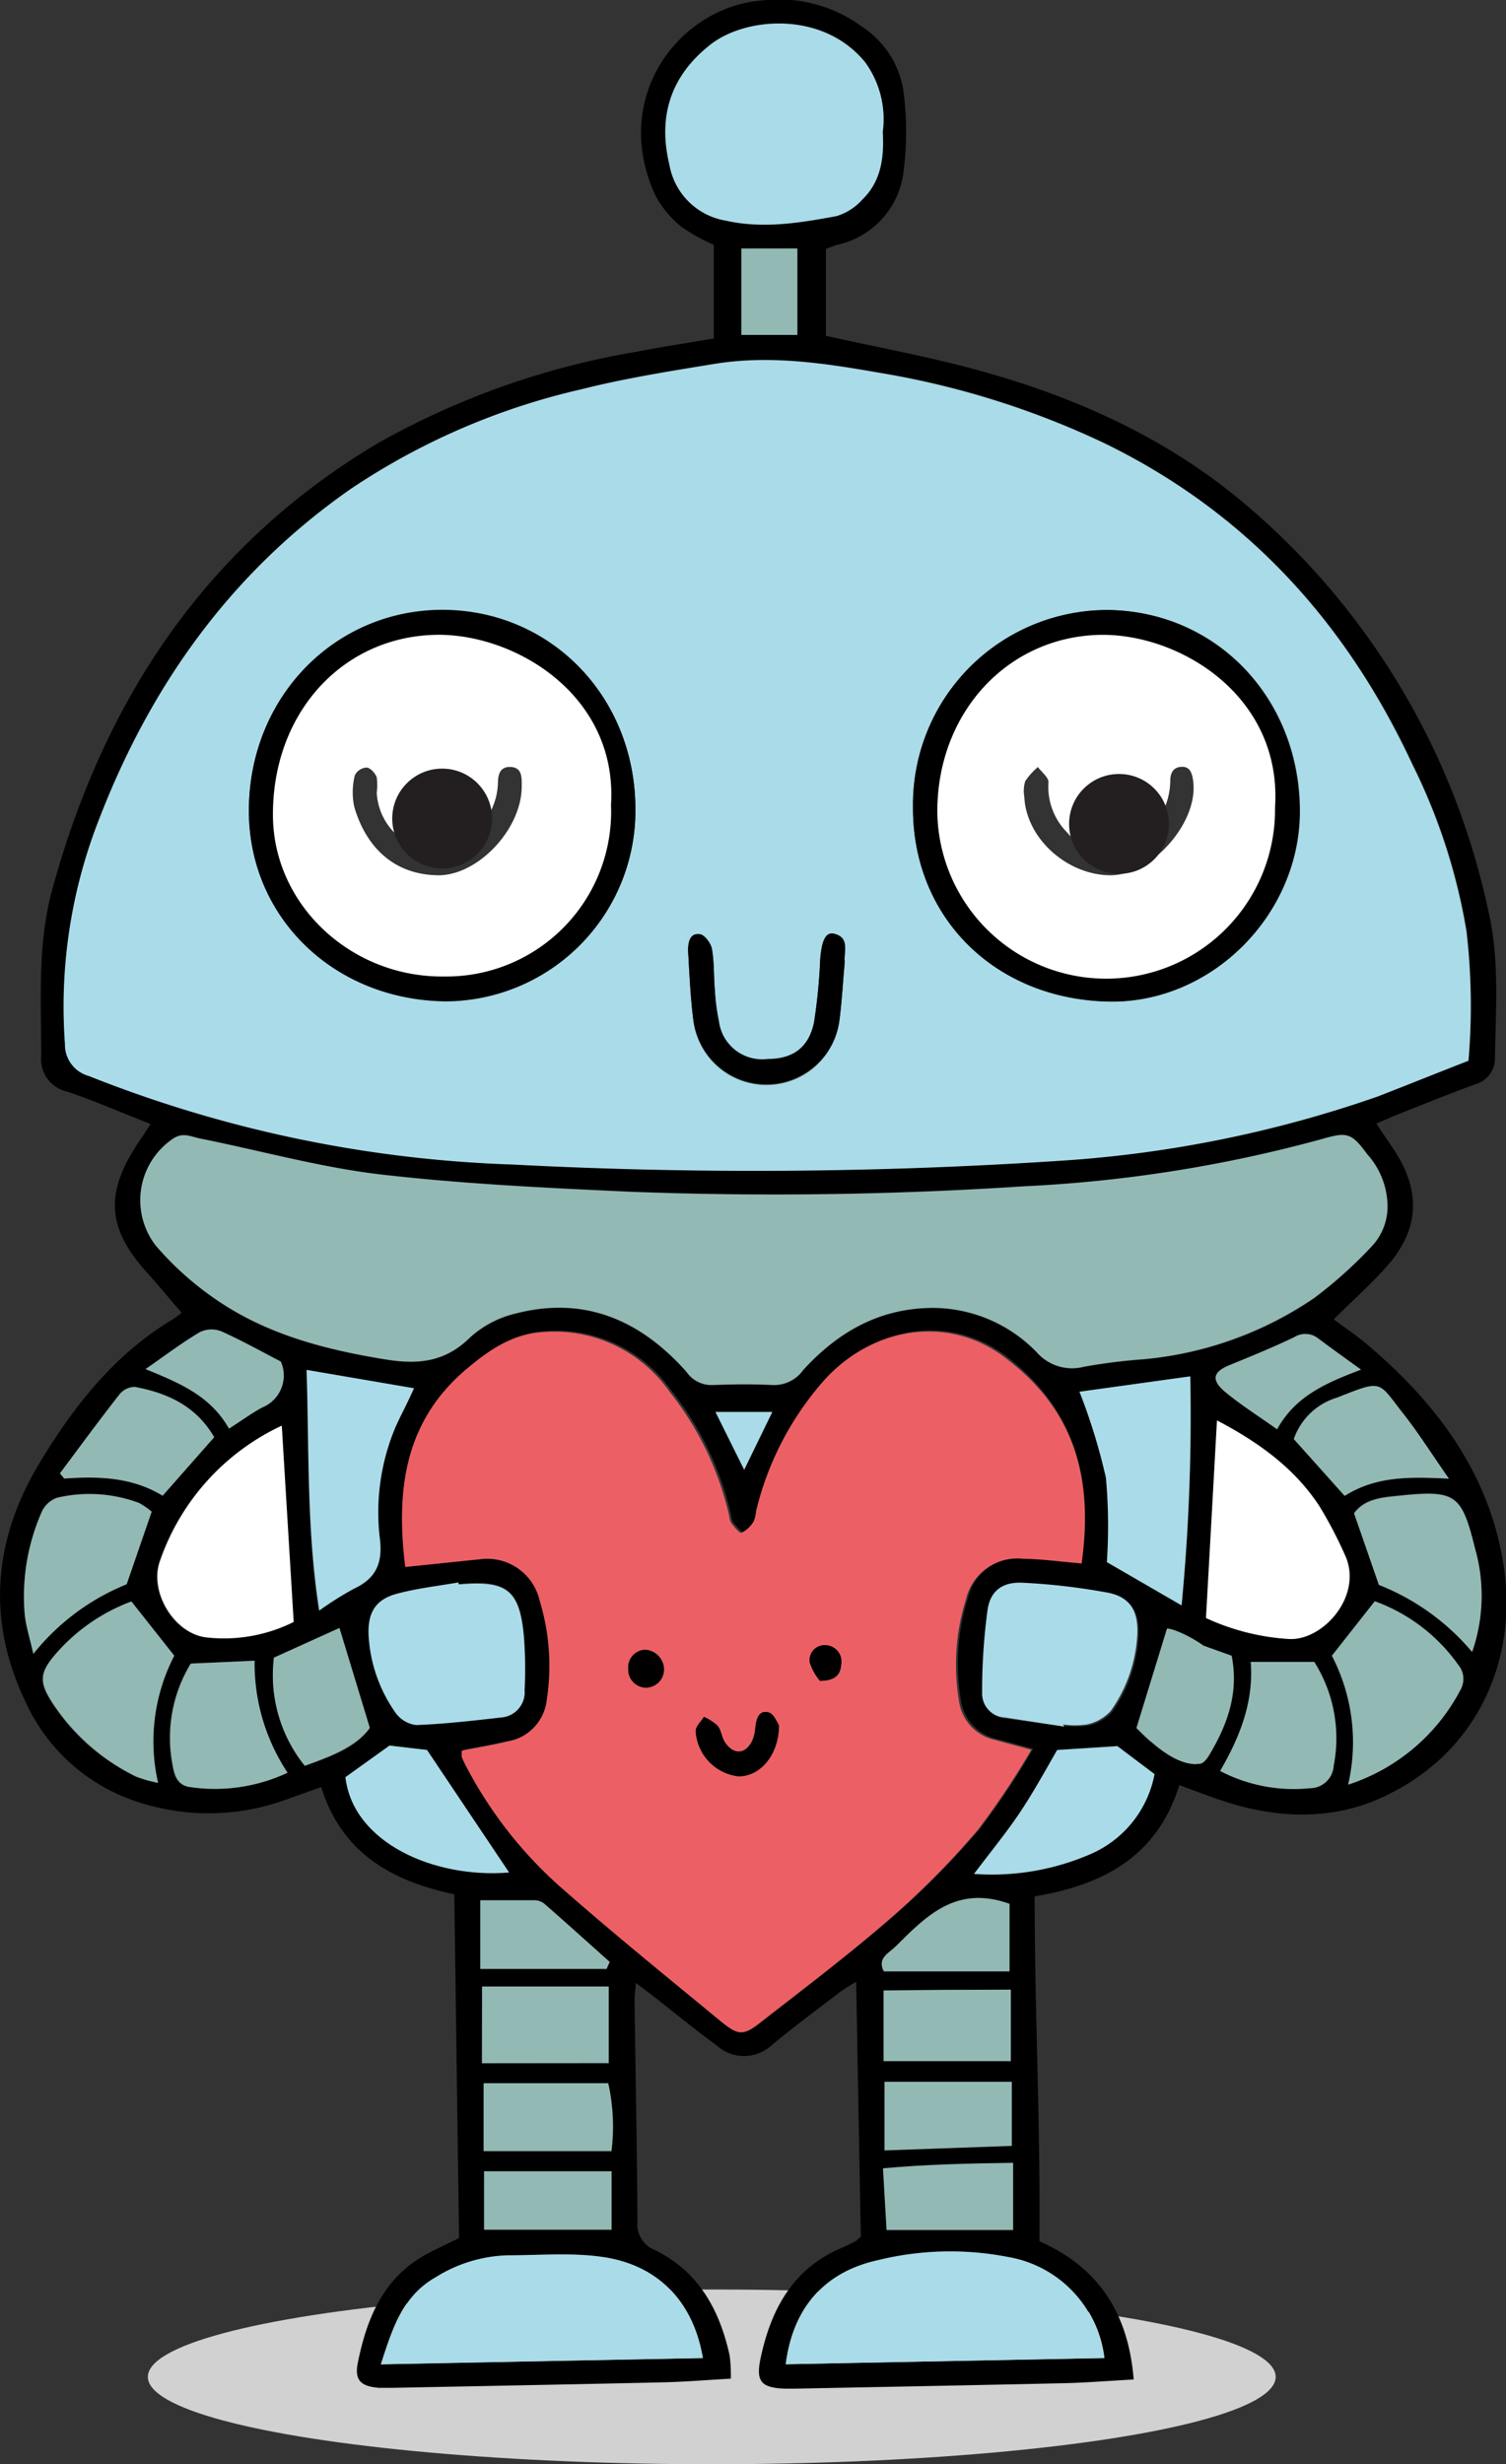 <svg id="Capa_3" data-name="Capa 3" xmlns="http://www.w3.org/2000/svg" viewBox="0 0 126.4 206.76"><rect x="0" y="0" width="126.4" height="206.76" fill="#333333" stroke="none"/><defs><style>.cls-1{fill:#d1d1d1;}.cls-2,.cls-3,.cls-4,.cls-5,.cls-6{fill-rule:evenodd;}.cls-3{fill:#aadbe8;}.cls-4{fill:#ec6065;}.cls-5{fill:#93b9b5;}.cls-6{fill:#fff;}.cls-7{fill:#231f20;}</style></defs><title>coolito3</title><ellipse class="cls-1" cx="59.74" cy="199.43" rx="47.33" ry="7.33"/><path class="cls-2" d="M105.52,206c-.13-7.07-.26-14.1-.39-21.41-.59.38-1,.6-1.37.88-1.92,1.47-3.87,2.91-5.73,4.46a3.42,3.42,0,0,1-4.62,0c-1.84-1.33-3.59-2.79-5.38-4.18l-1.39-1.05c-.06.73-.12,1.14-.11,1.55.08,6.16.21,12.33.24,18.49a2.33,2.33,0,0,0,1.49,2.38c3.65,1.81,5.41,5,6.25,8.84a12.55,12.55,0,0,1,.1,1.94c-2,.11-3.88.27-5.76.31-7.55.17-15.11.31-22.66.46-.37,0-.74,0-1.1,0-1.53-.12-2.08-.63-1.79-2.09.77-3.85,2.22-7.31,6-9.25.78-.4,1.57-.77,2.5-1.23-.13-9.57-.27-19.15-.4-28.84-5.31-1.13-9.45-3.48-11.17-9-1.05.38-1.93.68-2.8,1a19,19,0,0,1-12.34.33,15.61,15.61,0,0,1-9.58-8.27c-3.31-6.76-2.9-13.5.93-20C39.34,136.46,42.78,132,47.8,129a6.6,6.6,0,0,0,.71-.54c-.88-1-1.69-2-2.57-3-3.75-4-4-7-.85-11.58.25-.36.48-.73.82-1.25-2.4-.94-4.67-1.93-7-2.72a2.78,2.78,0,0,1-2.18-3c0-4.77-.34-9.55,1-14.22,4.38-15.83,12.93-28.66,27.25-37.18A66.58,66.58,0,0,1,86.6,47.85c2.15-.42,4.31-.74,6.58-1.13V38.86a15.18,15.18,0,0,1-2.78-1.56,8.35,8.35,0,0,1-2.18-2.7c-3.71-8.28,2.19-15.72,9-16.24a11.78,11.78,0,0,1,8.47,2.25A7.8,7.8,0,0,1,109.1,26a25.85,25.85,0,0,1,0,6.75,7.13,7.13,0,0,1-5.59,6.12,9.62,9.62,0,0,0-.92.34V46.5c4.07.9,8,1.63,11.91,2.65,8.52,2.25,16.48,5.71,23.29,11.48a61.34,61.34,0,0,1,20.35,33.91c1,4.12.68,8.32.6,12.5a2.26,2.26,0,0,1-1.68,2.27c-2.14.78-4.24,1.63-6.36,2.47-.6.24-1.19.51-1.91.81.64,1,1.23,1.78,1.75,2.64,1.91,3.13,1.78,6.15-.58,9-1.4,1.66-3.06,3.1-4.75,4.79.85.63,1.74,1.23,2.57,1.91,6,5,10.52,11,11.7,18.8,1.21,8.09-2.37,15.92-10.41,19.49-4.26,1.89-8.89,1.65-13.35.14-1.1-.37-2.18-.79-3.47-1.26-1.83,5.91-6.27,8.36-12.14,9.33,0,9.61.49,19.18.4,28.94,4.92,2.17,7.47,6,7.91,11.6-2.08.11-4,.27-5.84.31-7.55.17-15.11.31-22.67.46h-.66c-2.07-.06-2.56-.56-2.15-2.52.87-4.14,2.72-7.58,6.87-9.32.4-.17.79-.38,1.19-.57C105.2,206.26,105.26,206.21,105.52,206Zm51-98.7a54,54,0,0,0-.15-10.91,49.62,49.62,0,0,0-4.54-14C146.27,70.55,137.91,61.31,126,55.5a71.07,71.07,0,0,0-19-5.94c-4.56-.8-9.14-1.48-13.77-.73C89.44,49.45,85.66,50.05,82,51A57.77,57.77,0,0,0,62.7,59.35c-10,7-16.78,16.43-21.13,27.76a43,43,0,0,0-2.84,18.76,2.72,2.72,0,0,0,2,2.69A105.57,105.57,0,0,0,76.29,116a389.48,389.48,0,0,0,46.19-.33,100.15,100.15,0,0,0,26.43-5.38C151.46,109.36,154,108.32,156.52,107.32ZM124.05,149.5c1-6.89-.42-12.67-6.05-17.18-5-4-11.61-2.65-15.54,1.89a25.55,25.55,0,0,0-5.58,10.86,2.41,2.41,0,0,1-.21.85,2.54,2.54,0,0,1-1,.93c-.17.06-.6-.49-.85-.8a1.53,1.53,0,0,1-.19-.63,26,26,0,0,0-5-10.41,11.79,11.79,0,0,0-10.64-5c-2.6.17-4.53,1.51-6.4,3.09-5.25,4.43-5.93,10.23-5.15,16.62l6.28-.65a4.51,4.51,0,0,1,5,3.46,18.71,18.71,0,0,1,.61,8.26,4,4,0,0,1-3.36,3.58c-1.26.31-2.54.51-3.79.76,0,.24-.07.41,0,.52.14.34.31.66.48,1a35.45,35.45,0,0,0,8.2,10.26c4.29,3.78,8.74,7.38,13.15,11,1.42,1.17,1.79,1.2,3.26,0,3.7-2.89,7.44-5.73,11-8.81a69.28,69.28,0,0,0,7.25-7.35,67.08,67.08,0,0,0,4.47-6.7l-3.08-.83a3.88,3.88,0,0,1-3-3.34,18.32,18.32,0,0,1,.6-8.47,4.43,4.43,0,0,1,4.8-3.38C120.68,149.13,122.2,149.34,124.05,149.5Zm25.66-30.35a6.59,6.59,0,0,0-1.68-4c-1.29-1.75-1.64-1.89-3.67-1.31a115.15,115.15,0,0,1-25.13,4,320.14,320.14,0,0,1-33,.46c-7-.33-14.07-.65-21.05-1.46-5.07-.59-10.05-2-15.07-3-.76-.16-1.48-.58-2.3,0a6.22,6.22,0,0,0-1.49,8.93A25.49,25.49,0,0,0,51,127.1c4.39,3.15,9.46,4.48,14.74,5.33,2.75.44,4.92.16,7-1.87a8.66,8.66,0,0,1,3.82-2c5.8-1.5,10.5.57,14.33,4.89a2.54,2.54,0,0,0,2.19,1.11c1.68-.07,3.37-.09,5.06,0a3,3,0,0,0,2.56-1.27c2.91-3.21,6.44-5.23,10.94-5.2a12.18,12.18,0,0,1,8.66,3.73,3.94,3.94,0,0,0,3.94,1.21,47.3,47.3,0,0,1,5-.63,30.29,30.29,0,0,0,14.34-5.14A36.82,36.82,0,0,0,148.3,123,4.9,4.9,0,0,0,149.71,119.15ZM107.36,29.39a8.11,8.11,0,0,0-1.48-5.84c-3.51-4.31-10-3.82-12.94-1.51-3.36,2.61-4.43,6-3.48,10.14a5.75,5.75,0,0,0,4.68,4.65c3.16.72,6.26.2,9.34-.37a4.76,4.76,0,0,0,2.16-1.38C107.25,33.52,107.48,31.49,107.36,29.39ZM92.26,216.17c-.78-4.61-3.6-7.68-8.16-8.43-2.7-.45-5.52-.17-8.29-.18a12,12,0,0,0-6,1.84c-2.74,1.54-3.58,4.2-4.58,7.3Zm7,.52,26.71-.52a9.76,9.76,0,0,0-8.06-8.48,25.38,25.38,0,0,0-10.89.26C102.41,208.94,99.81,212,99.22,216.69Zm35.27-62.61a19.32,19.32,0,0,0,6.83,1.75c2.92.28,6.45-3.63,4.8-7.1a35.07,35.07,0,0,0-2.14-4.07c-2.08-3.19-5.07-5.32-8.57-7.16C135.09,143.15,134.8,148.55,134.49,154.08ZM56.92,137.94A19.57,19.57,0,0,0,46.64,149.3c-.91,2.58,1.19,6.06,3.86,6.4a13.1,13.1,0,0,0,7.36-1.29Zm65.68,25.25,0-.08a7,7,0,0,0,2,0,3.75,3.75,0,0,0,2-1.13,12.13,12.13,0,0,0,2.24-6.55c.05-1.85-.61-3-2.43-3.37a53.61,53.61,0,0,0-7.14-.84c-1.69-.11-2.75.59-3,2.24a50.92,50.92,0,0,0-.46,7,2,2,0,0,0,1.9,2.06ZM71.77,151.25c0-.06,0-.12,0-.18-1.71.3-3.46.49-5.13.94s-2.46,1.55-2.4,3.41A12.42,12.42,0,0,0,66.45,162,2.49,2.49,0,0,0,68.2,163c2.4-.09,4.79-.37,7.18-.64a2.12,2.12,0,0,0,1.92-2.29,34.93,34.93,0,0,0-.05-4.37c-.34-4-1.38-4.83-5.26-4.51Zm52.11-16.16a50,50,0,0,1,2.22,7.22,45,45,0,0,1,.08,7.08l6.27,3.63a167,167,0,0,0,.73-19.22ZM59,133.26c.2,6.81,0,13.36,1,20.19a27.94,27.94,0,0,1,2.89-1.82c1.84-.85,2.44-2.11,2.2-4.16A18.43,18.43,0,0,1,66.49,138c.45-1.05,1-2.05,1.59-3.2Zm87.39,34.8a16.33,16.33,0,0,0,9.47-8,1.85,1.85,0,0,0-.22-2.05,14.75,14.75,0,0,0-7-5.33l-3.6,4.57A15.72,15.72,0,0,1,146.42,168.06Zm-99.88-.15a15.62,15.62,0,0,1,1.37-10.67l-3.6-4.55A15.58,15.58,0,0,0,38,157c-1.46,1.66-1.54,2.45-.33,4.28a17.6,17.6,0,0,0,7,6.13A11.18,11.18,0,0,0,46.54,167.91ZM122,165.15c-1.1,1.86-2.08,3.67-3.22,5.38s-2.38,3.21-3.75,5a20.8,20.8,0,0,0,9.75-1.65,9.16,9.16,0,0,0,5.4-6.72l-3.12-2.35Zm-76-20a6.25,6.25,0,0,0-1.1-.75,11.86,11.86,0,0,0-6.9-.43,2.25,2.25,0,0,0-1.27,1.29,17.57,17.57,0,0,0-1.38,8.56c.11,1,.41,1.89.72,3.25a19.2,19.2,0,0,1,7.83-5.84Zm110.78,11.77a14.4,14.4,0,0,0,.28-8.73c-1.12-4.53-1.62-4.9-6.32-4.42-1.44.15-2.92.23-3.83,1.48l2.08,6A19.68,19.68,0,0,1,156.83,156.93ZM76,175.43l-6.89-10.28L66,164.78l-3.7,2.65C62.94,173,69.79,175.94,76,175.43Zm59.64-8.52a13.34,13.34,0,0,0,7.5,1.44,2,2,0,0,0,2-1.89,12,12,0,0,0-1.62-8.71h-5.32C138.51,161.16,137.31,164.11,135.68,166.91Zm-86.4-9a12,12,0,0,0-1.5,8.63c.14.79.4,1.57,1.42,1.72a14.39,14.39,0,0,0,8.2-1.2,16.59,16.59,0,0,1-2.77-9.4Zm24.45,33.54H84.36V185H73.73ZM38.3,141.94l.35.42c2.87-.2,5.7-.11,8.26,1.44l4.33-4.91c-1.53-2.63-3.93-3.71-6.67-4.22a1.68,1.68,0,0,0-1.28.63C41.59,137.5,40,139.73,38.3,141.94Zm116.58.45c-1.42-2-2.51-3.77-3.77-5.36-2.23-2.82-1.7-3-5.61-1.44a5.53,5.53,0,0,0-3.65,3.48l4.27,4.77C148.73,142.19,151.51,142.21,154.88,142.39Zm-36.77,42.88h-5.52l-5.16.05v5.93h10.68Zm.08,7.69H107.51v5.75l10.68-.38Zm-56.42-38-5.51,2.48a12.11,12.11,0,0,0,2.59,9.07c2.33-.82,4.35-1.61,5.46-3.18Zm12.09,38.2v5.69H84.6a16.76,16.76,0,0,0-.27-5.69Zm44.44,6.68c-3.75.06-7.27.13-10.91.45.11,1.95.21,3.58.3,5.17H118.3Zm-44.4,5.61H84.6V200.5H73.9ZM118,178.06c-4.46-1.61-7,1-9.55,3.56-.59.58-1.58,1-1,2.1H118Zm-65.5-39.87c1.07-.69,1.89-1.29,2.77-1.77a2.89,2.89,0,0,0,1.56-3.85c-1.63-.84-3.28-1.77-5-2.54a2.24,2.24,0,0,0-1.79.07c-1.48.87-2.85,1.92-4.56,3.1C48.36,134.37,50.93,135.43,52.49,138.19Zm31.69,45.33.26-.58c-1.83-1.63-3.65-3.28-5.5-4.89a1.35,1.35,0,0,0-.81-.28c-1.51,0-3,0-4.55,0v5.76h10.6Zm63.32-50.28c-1.43-1-2.51-1.8-3.56-2.59a1.73,1.73,0,0,0-2-.13c-1.78.86-3.61,1.59-5.44,2.35-1.37.57-1.59,1.25-.44,2.21,1.33,1.12,2.82,2.05,4.41,3.18C142,135.48,144.51,134.37,147.5,133.24Zm-52-94.06v7.25h4.7V39.17Zm38.63,117.17a12,12,0,0,0-.41,1.57c-.28,2.32-.55,4.65-.74,7a1.61,1.61,0,0,0,.46,1.27c.65.44,1.06-.15,1.37-.66,1.49-2.51,2.45-5.13,1.84-8.26Zm-5.48,7c.55.48,1.06,1.4,2.23,1.4.35-2.84.7-5.58,1-8.32.09-.74.13-1.48-.69-1.43ZM93.32,136.79l2.41,4.85,2.36-4.85Z" transform="translate(-33.27 -18.32)"/><path class="cls-3" d="M156.52,107.32c-2.57,1-5.06,2-7.61,3a100.15,100.15,0,0,1-26.43,5.38,389.48,389.48,0,0,1-46.19.33,105.57,105.57,0,0,1-35.57-7.43,2.72,2.72,0,0,1-2-2.69A43,43,0,0,1,41.57,87.1C45.93,75.78,52.69,66.33,62.7,59.35A57.77,57.77,0,0,1,82,51c3.69-.93,7.47-1.53,11.23-2.14,4.63-.76,9.21-.07,13.77.73a71.07,71.07,0,0,1,19,5.94c11.9,5.81,20.26,15,25.81,26.94a49.62,49.62,0,0,1,4.54,14A54,54,0,0,1,156.52,107.32ZM109.9,86c-.07,9.29,6.89,16.19,16.48,16.36,8.5.15,15.89-7.17,16-15.8.08-9.53-6.9-16.93-16.07-17.05A16.32,16.32,0,0,0,109.9,86ZM86.6,86.2c0-9.37-7.1-16.69-16.15-16.72S54.18,76.84,54.16,86.31c0,9,7.22,16,16.63,16A16,16,0,0,0,86.6,86.2Zm17.56,13h0a2.11,2.11,0,0,0,0-.22c-.05-.82.4-1.86-.8-2.22-.76-.23-1.12.45-1.25,2.12a47.44,47.44,0,0,1-.51,5.24c-.42,2.16-1.74,3.1-3.89,3.13a3.66,3.66,0,0,1-4.1-3.16,17.62,17.62,0,0,1-.34-2.61c-.1-1.17-.05-2.36-.25-3.5-.08-.46-.59-1.15-1-1.2-.85-.12-1,.65-1,1.35.12,1.9.19,3.81.43,5.7a6.18,6.18,0,0,0,12.29,0C103.94,102.23,104,100.69,104.16,99.16Z" transform="translate(-33.27 -18.32)"/><path class="cls-4" d="M124.05,149.5c-1.85-.16-3.37-.37-4.9-.39a4.43,4.43,0,0,0-4.8,3.38,18.32,18.32,0,0,0-.6,8.47,3.88,3.88,0,0,0,3,3.34l3.08.83a67.08,67.08,0,0,1-4.47,6.7,69.28,69.28,0,0,1-7.25,7.35c-3.53,3.08-7.28,5.92-11,8.81-1.47,1.15-1.84,1.12-3.26,0-4.41-3.64-8.86-7.24-13.15-11a35.45,35.45,0,0,1-8.2-10.26c-.17-.32-.34-.65-.48-1,0-.12,0-.28,0-.52,1.25-.25,2.53-.45,3.79-.76a4,4,0,0,0,3.36-3.58,18.71,18.71,0,0,0-.61-8.26,4.51,4.51,0,0,0-5-3.46l-6.28.65c-.78-6.4-.1-12.19,5.15-16.62,1.88-1.58,3.81-2.92,6.4-3.09a11.79,11.79,0,0,1,10.64,5,26,26,0,0,1,5,10.41,1.53,1.53,0,0,0,.19.63c.25.31.68.86.85.8a2.54,2.54,0,0,0,1-.93,2.41,2.41,0,0,0,.21-.85,25.55,25.55,0,0,1,5.58-10.86c3.94-4.54,10.58-5.86,15.54-1.89C123.63,136.83,125,142.61,124.05,149.5Zm-25.4,13.57c-.15-.2-.43-1-.87-1.07-.83-.22-1,.53-1.11,1.24a3.6,3.6,0,0,1-.23,1.06c-.54,1.22-1.58,1.33-2.32.21-.27-.41-.3-1-.61-1.38a4.29,4.29,0,0,0-1.16-.76c-.24.4-.69.79-.69,1.19a4.06,4.06,0,0,0,3.58,3.8C97,167.39,98.61,165.61,98.65,163.07ZM89,158.46a1.68,1.68,0,0,0-1.57-1.72A1.48,1.48,0,0,0,86,158.33a1.51,1.51,0,0,0,1.42,1.59A1.53,1.53,0,0,0,89,158.46Zm13.1.89c1.25,0,1.71-.49,1.78-1.36a1.37,1.37,0,0,0-1.34-1.63,1.25,1.25,0,0,0-1.29,1.45A4.53,4.53,0,0,0,102.09,159.35Z" transform="translate(-33.27 -18.32)"/><path class="cls-5" d="M149.71,119.15A4.9,4.9,0,0,1,148.3,123a36.82,36.82,0,0,1-4.73,4.22,30.29,30.29,0,0,1-14.34,5.14,47.3,47.3,0,0,0-5,.63,3.94,3.94,0,0,1-3.94-1.21,12.18,12.18,0,0,0-8.66-3.73c-4.5,0-8,2-10.94,5.2a3,3,0,0,1-2.56,1.27c-1.68-.08-3.37-.06-5.06,0a2.54,2.54,0,0,1-2.19-1.11c-3.84-4.32-8.54-6.39-14.33-4.89a8.66,8.66,0,0,0-3.82,2c-2,2-4.22,2.31-7,1.87-5.29-.85-10.35-2.17-14.74-5.33a25.49,25.49,0,0,1-4.68-4.27,6.22,6.22,0,0,1,1.49-8.93c.83-.56,1.54-.14,2.3,0,5,1,10,2.4,15.07,3,7,.81,14,1.14,21.05,1.46a320.14,320.14,0,0,0,33-.46,115.15,115.15,0,0,0,25.13-4c2-.58,2.39-.44,3.67,1.31A6.59,6.59,0,0,1,149.71,119.15Z" transform="translate(-33.27 -18.32)"/><path class="cls-3" d="M107.36,29.39c.12,2.09-.11,4.12-1.72,5.68a4.76,4.76,0,0,1-2.16,1.38c-3.08.57-6.18,1.09-9.34.37a5.75,5.75,0,0,1-4.68-4.65c-1-4.1.11-7.52,3.48-10.14,3-2.31,9.43-2.79,12.94,1.51A8.11,8.11,0,0,1,107.36,29.39Z" transform="translate(-33.27 -18.32)"/><path class="cls-3" d="M92.26,216.17l-27,.52c1-3.09,1.85-5.76,4.58-7.3a12,12,0,0,1,6-1.84c2.77,0,5.59-.26,8.29.18C88.66,208.49,91.48,211.57,92.26,216.17Z" transform="translate(-33.27 -18.32)"/><path class="cls-3" d="M99.22,216.69c.6-4.67,3.2-7.75,7.76-8.74a25.38,25.38,0,0,1,10.89-.26,9.76,9.76,0,0,1,8.06,8.48Z" transform="translate(-33.27 -18.32)"/><path class="cls-6" d="M134.49,154.08c.31-5.53.61-10.92.92-16.58,3.5,1.84,6.49,4,8.57,7.16a35.07,35.07,0,0,1,2.14,4.07c1.65,3.46-1.88,7.38-4.8,7.1A19.32,19.32,0,0,1,134.49,154.08Z" transform="translate(-33.27 -18.32)"/><path class="cls-6" d="M56.92,137.94l1,16.47a13.1,13.1,0,0,1-7.36,1.29c-2.68-.34-4.78-3.82-3.86-6.4A19.57,19.57,0,0,1,56.92,137.94Z" transform="translate(-33.27 -18.32)"/><path class="cls-3" d="M122.6,163.19l-5-.77a2,2,0,0,1-1.9-2.06,50.92,50.92,0,0,1,.46-7c.26-1.64,1.33-2.34,3-2.24a53.61,53.61,0,0,1,7.14.84c1.82.37,2.48,1.53,2.43,3.37a12.13,12.13,0,0,1-2.24,6.55,3.75,3.75,0,0,1-2,1.13,7,7,0,0,1-2,0Z" transform="translate(-33.27 -18.32)"/><path class="cls-3" d="M71.77,151.25l.22,0c3.88-.32,4.93.55,5.26,4.51a34.93,34.93,0,0,1,.05,4.37,2.12,2.12,0,0,1-1.92,2.29c-2.39.27-4.78.55-7.18.64A2.49,2.49,0,0,1,66.45,162a12.42,12.42,0,0,1-2.25-6.55c-.06-1.86.61-2.94,2.4-3.41s3.42-.64,5.13-.94C71.74,151.13,71.75,151.19,71.77,151.25Z" transform="translate(-33.27 -18.32)"/><path class="cls-3" d="M123.87,135.09l9.3-1.29a167,167,0,0,1-.73,19.22l-6.27-3.63a45,45,0,0,0-.08-7.08A50,50,0,0,0,123.87,135.09Z" transform="translate(-33.27 -18.32)"/><path class="cls-3" d="M59,133.26l9,1.54C67.5,136,66.94,137,66.49,138a18.43,18.43,0,0,0-1.33,9.47c.24,2.05-.37,3.31-2.2,4.16a27.94,27.94,0,0,0-2.89,1.82C59,146.62,59.23,140.07,59,133.26Z" transform="translate(-33.27 -18.32)"/><path class="cls-5" d="M146.42,168.06a15.72,15.72,0,0,0-1.36-10.82l3.6-4.57a14.75,14.75,0,0,1,7,5.33,1.85,1.85,0,0,1,.22,2.05A16.33,16.33,0,0,1,146.42,168.06Z" transform="translate(-33.27 -18.32)"/><path class="cls-5" d="M46.54,167.91a11.18,11.18,0,0,1-1.82-.52,17.6,17.6,0,0,1-7-6.13c-1.21-1.84-1.13-2.63.33-4.28a15.58,15.58,0,0,1,6.25-4.29l3.6,4.55A15.62,15.62,0,0,0,46.54,167.91Z" transform="translate(-33.27 -18.32)"/><path class="cls-3" d="M122,165.15l5.05-.32,3.12,2.35a9.16,9.16,0,0,1-5.4,6.72,20.8,20.8,0,0,1-9.75,1.65c1.37-1.82,2.64-3.37,3.75-5S120.94,167,122,165.15Z" transform="translate(-33.27 -18.32)"/><path class="cls-5" d="M46,145.16l-2.1,6.09a19.2,19.2,0,0,0-7.83,5.84c-.31-1.36-.61-2.29-.72-3.25a17.57,17.57,0,0,1,1.38-8.56A2.25,2.25,0,0,1,38.05,144a11.86,11.86,0,0,1,6.9.43A6.25,6.25,0,0,1,46,145.16Z" transform="translate(-33.27 -18.32)"/><path class="cls-5" d="M156.83,156.93A19.68,19.68,0,0,0,149,151.3l-2.08-6c.91-1.24,2.39-1.33,3.83-1.48,4.7-.48,5.2-.12,6.32,4.42A14.4,14.4,0,0,1,156.83,156.93Z" transform="translate(-33.27 -18.32)"/><path class="cls-3" d="M76,175.43c-6.25.52-13.1-2.47-13.74-8l3.7-2.65,3.15.37Z" transform="translate(-33.27 -18.32)"/><path class="cls-5" d="M135.68,166.91c1.62-2.8,2.83-5.75,2.58-9.15h5.32a12,12,0,0,1,1.63,8.71,2,2,0,0,1-2,1.89A13.34,13.34,0,0,1,135.68,166.91Z" transform="translate(-33.27 -18.32)"/><path class="cls-5" d="M49.29,157.9l5.35-.24a16.59,16.59,0,0,0,2.77,9.4,14.39,14.39,0,0,1-8.2,1.2c-1-.14-1.28-.93-1.42-1.72A12,12,0,0,1,49.29,157.9Z" transform="translate(-33.27 -18.32)"/><path class="cls-5" d="M73.73,191.43V185H84.36v6.42Z" transform="translate(-33.27 -18.32)"/><path class="cls-5" d="M38.3,141.94c1.65-2.21,3.29-4.45,5-6.62a1.68,1.68,0,0,1,1.28-.63c2.73.51,5.14,1.59,6.67,4.22l-4.33,4.91c-2.55-1.56-5.38-1.65-8.26-1.44Z" transform="translate(-33.27 -18.32)"/><path class="cls-5" d="M154.88,142.39c-3.37-.18-6.15-.2-8.75,1.44l-4.27-4.77a5.53,5.53,0,0,1,3.65-3.48c3.91-1.55,3.38-1.37,5.61,1.44C152.37,138.62,153.46,140.35,154.88,142.39Z" transform="translate(-33.27 -18.32)"/><path class="cls-5" d="M118.11,185.26v6H107.43v-5.93l5.16-.05Z" transform="translate(-33.27 -18.32)"/><path class="cls-5" d="M118.19,193v5.37l-10.68.38V193Z" transform="translate(-33.27 -18.32)"/><path class="cls-5" d="M61.76,154.91l2.55,8.38c-1.12,1.56-3.13,2.35-5.46,3.18a12.11,12.11,0,0,1-2.59-9.07Z" transform="translate(-33.27 -18.32)"/><path class="cls-5" d="M73.86,193.11H84.32a16.76,16.76,0,0,1,.27,5.69H73.86Z" transform="translate(-33.27 -18.32)"/><path class="cls-5" d="M118.3,199.79v5.63H107.68c-.09-1.59-.19-3.23-.3-5.17C111,199.92,114.55,199.84,118.3,199.79Z" transform="translate(-33.27 -18.32)"/><path class="cls-5" d="M73.9,205.39V200.5H84.6v4.89Z" transform="translate(-33.27 -18.32)"/><path class="cls-5" d="M118,178.06v5.67H107.45c-.58-1.12.41-1.52,1-2.1C111,179.1,113.53,176.45,118,178.06Z" transform="translate(-33.27 -18.32)"/><path class="cls-5" d="M52.49,138.19c-1.56-2.76-4.13-3.82-7-5,1.7-1.18,3.08-2.23,4.56-3.1a2.24,2.24,0,0,1,1.79-.07c1.72.77,3.36,1.69,5,2.54a2.89,2.89,0,0,1-1.56,3.85C54.38,136.9,53.56,137.5,52.49,138.19Z" transform="translate(-33.27 -18.32)"/><path class="cls-5" d="M84.18,183.52H73.58v-5.76c1.53,0,3,0,4.55,0a1.35,1.35,0,0,1,.81.28c1.85,1.61,3.67,3.26,5.5,4.89Z" transform="translate(-33.27 -18.32)"/><path class="cls-5" d="M147.5,133.24c-3,1.13-5.53,2.25-7.05,5-1.58-1.13-3.07-2.06-4.41-3.18-1.15-1-.93-1.65.44-2.21,1.83-.75,3.66-1.49,5.44-2.35a1.73,1.73,0,0,1,2,.13C145,131.44,146.07,132.2,147.5,133.24Z" transform="translate(-33.27 -18.32)"/><path class="cls-5" d="M95.49,39.17h4.7v7.25h-4.7Z" transform="translate(-33.27 -18.32)"/><path class="cls-5" d="M134.12,156.34l2.52.9c.61,3.12-.35,5.75-1.84,8.26-.3.51-.72,1.1-1.37.66a1.61,1.61,0,0,1-.46-1.27c.2-2.33.47-4.66.74-7A12,12,0,0,1,134.12,156.34Z" transform="translate(-33.27 -18.32)"/><path class="cls-5" d="M128.65,163.31l2.57-8.35c.83,0,3.92,1.65,3.83,2.38-.33,2.74-1,6.17-1.32,9C131.53,166.41,129.2,163.79,128.65,163.31Z" transform="translate(-33.27 -18.32)"/><path class="cls-3" d="M93.32,136.79h4.77l-2.36,4.85Z" transform="translate(-33.27 -18.32)"/><path class="cls-2" d="M109.9,86a16.32,16.32,0,0,1,16.37-16.5c9.17.12,16.14,7.52,16.07,17.05-.07,8.63-7.46,15.95-16,15.8C116.78,102.17,109.83,95.27,109.9,86Zm30.39.12c.64-9.42-8.09-14.69-14.78-14.51-7.68.21-13.58,6.54-13.55,14.83a14.17,14.17,0,0,0,28.34-.32Z" transform="translate(-33.27 -18.32)"/><path class="cls-2" d="M86.6,86.2a16,16,0,0,1-15.81,16.14c-9.41-.05-16.65-7-16.63-16,0-9.48,7.16-16.86,16.29-16.83S86.57,76.82,86.6,86.2Zm-2.05-.34c.58-9.25-8.17-14.46-14.79-14.27-7.83.22-13.66,6.69-13.54,15.3.1,7.42,6.6,13.46,14.37,13.36A13.83,13.83,0,0,0,84.55,85.85Z" transform="translate(-33.27 -18.32)"/><path class="cls-2" d="M104.16,99.16c-.14,1.53-.22,3.07-.42,4.59a6.18,6.18,0,0,1-12.29,0c-.24-1.89-.32-3.8-.43-5.7,0-.7.15-1.47,1-1.35.39.05.9.74,1,1.2.2,1.15.15,2.34.25,3.5a17.62,17.62,0,0,0,.34,2.61,3.66,3.66,0,0,0,4.1,3.16c2.15,0,3.47-1,3.89-3.13a47.44,47.44,0,0,0,.51-5.24c.13-1.67.49-2.35,1.25-2.12,1.2.35.75,1.4.8,2.22a2.11,2.11,0,0,1,0,.22Z" transform="translate(-33.27 -18.32)"/><path class="cls-2" d="M98.65,163.07c0,2.54-1.61,4.32-3.41,4.29a4.06,4.06,0,0,1-3.58-3.8c0-.4.45-.79.69-1.19a4.29,4.29,0,0,1,1.16.76c.3.38.33,1,.61,1.38.74,1.11,1.78,1,2.32-.21a3.6,3.6,0,0,0,.23-1.06c.08-.71.29-1.46,1.11-1.24C98.22,162.12,98.5,162.87,98.65,163.07Z" transform="translate(-33.27 -18.32)"/><path class="cls-2" d="M89,158.46a1.53,1.53,0,0,1-1.55,1.46A1.51,1.51,0,0,1,86,158.33a1.48,1.48,0,0,1,1.41-1.59A1.68,1.68,0,0,1,89,158.46Z" transform="translate(-33.27 -18.32)"/><path class="cls-2" d="M102.09,159.35a4.53,4.53,0,0,1-.86-1.54,1.25,1.25,0,0,1,1.29-1.45,1.37,1.37,0,0,1,1.34,1.63C103.8,158.86,103.35,159.32,102.09,159.35Z" transform="translate(-33.27 -18.32)"/><path class="cls-6" d="M140.28,86.1a14.17,14.17,0,0,1-28.34.32c0-8.3,5.87-14.62,13.55-14.83C132.19,71.41,140.92,76.68,140.28,86.1Zm-13.82,5.66c3.5,0,7.44-4.47,6.95-7.94-.09-.6-.24-1.21-1-1.16s-.93.64-.92,1.26a6,6,0,0,1-2.12,4.42,4.38,4.38,0,0,1-6.57-.21,5.42,5.42,0,0,1-1.53-4.19c0-.39-.57-.84-.89-1.26a5.86,5.86,0,0,0-1.06,1.18,2.78,2.78,0,0,0-.08,1.3C119.39,88.64,122.79,91.73,126.46,91.76Z" transform="translate(-33.27 -18.32)"/><path class="cls-6" d="M84.55,85.85a13.83,13.83,0,0,1-14,14.4c-7.76.1-14.26-5.94-14.37-13.36-.12-8.61,5.71-15.08,13.54-15.3C76.38,71.39,85.13,76.6,84.55,85.85ZM70.06,91.76c3.36,0,7-3.89,7-7.47,0-.72.06-1.61-1-1.62-.89,0-1,.75-1,1.43a5.61,5.61,0,0,1-1.65,3.72c-1.62,1.89-3.14,2.42-5.23,1.55a5.16,5.16,0,0,1-3.29-4.53,5.29,5.29,0,0,0,0-1.3c-.13-.35-.53-.79-.84-.82a1.17,1.17,0,0,0-1,.66A5.83,5.83,0,0,0,63,86C63.86,89,66,91.71,70.06,91.76Z" transform="translate(-33.27 -18.32)"/><circle class="cls-7" cx="37.11" cy="68.68" r="4.19"/><circle class="cls-7" cx="93.92" cy="69.13" r="4.19"/></svg>